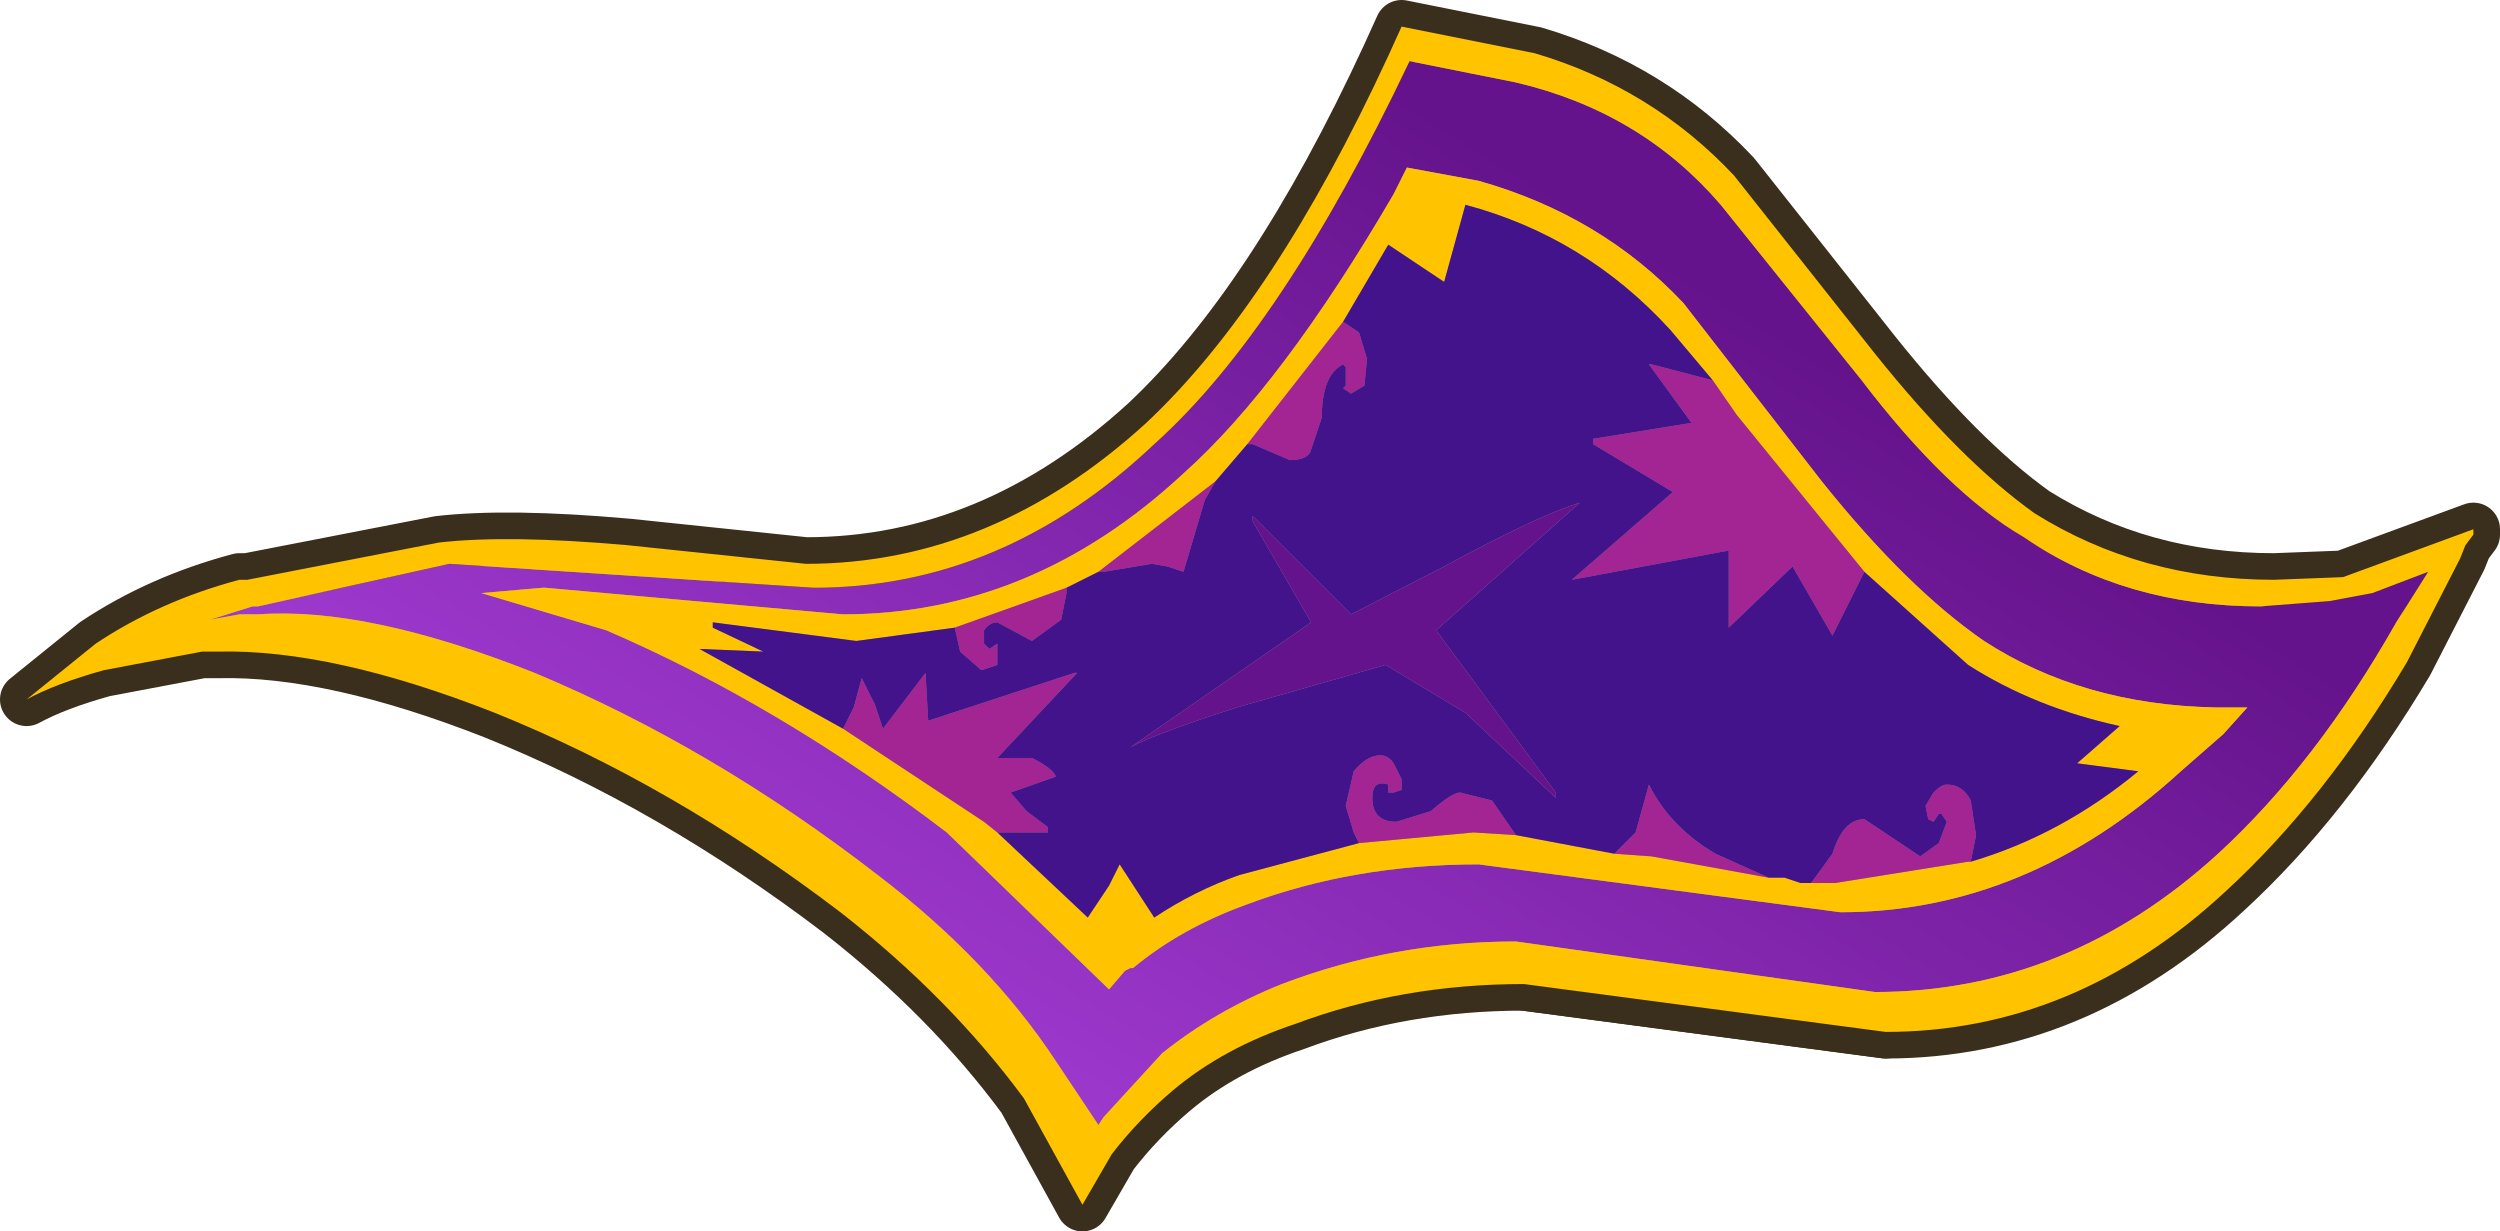 <?xml version="1.0" encoding="UTF-8" standalone="no"?>
<svg xmlns:xlink="http://www.w3.org/1999/xlink" height="23.15px" width="47.0px" xmlns="http://www.w3.org/2000/svg">
  <g transform="matrix(1.0, 0.0, 0.0, 1.0, 0.5, 0.5)">
    <path d="M34.95 18.9 L28.15 18.0" fill="none" stroke="#3a2e1d" stroke-linecap="round" stroke-linejoin="round" stroke-width="1.0"/>
    <path d="M46.0 9.55 L45.85 9.75 45.75 10.0 44.75 11.95 Q43.2 14.55 41.35 16.25 38.5 18.9 34.95 18.9 L28.15 18.0 Q25.85 18.0 23.85 18.75 22.5 19.2 21.55 20.0 20.9 20.55 20.4 21.2 L19.85 22.15 18.75 20.15 Q17.35 18.25 15.3 16.65 12.15 14.25 8.8 12.9 5.75 11.7 3.6 11.75 L3.3 11.75 1.45 12.1 Q0.55 12.35 0.0 12.65 L1.3 11.6 Q2.5 10.8 4.0 10.4 L4.15 10.4 7.75 9.7 Q9.05 9.55 11.3 9.75 L14.65 10.1 Q18.15 10.1 21.05 7.45 23.45 5.2 25.6 0.55 L25.85 0.0 28.35 0.5 Q30.55 1.15 32.1 2.8 L34.75 6.15 Q36.35 8.15 37.75 9.15 39.75 10.4 42.25 10.4 L43.55 10.35 46.0 9.45 46.0 9.55" fill="#9c9689" fill-rule="evenodd" stroke="none"/>
    <path d="M46.0 9.55 L46.0 9.45 43.55 10.35 42.25 10.4 Q39.75 10.4 37.75 9.15 36.35 8.15 34.75 6.15 L32.1 2.8 Q30.55 1.15 28.35 0.5 L25.85 0.0 25.6 0.55 Q23.45 5.2 21.05 7.45 18.15 10.1 14.65 10.1 L11.3 9.75 Q9.05 9.55 7.75 9.7 L4.15 10.4 4.0 10.4 Q2.5 10.8 1.3 11.6 L0.0 12.65 Q0.55 12.35 1.45 12.1 L3.3 11.75 3.6 11.75 Q5.75 11.7 8.8 12.9 12.15 14.25 15.3 16.65 17.35 18.25 18.75 20.15 L19.85 22.15 20.4 21.2 Q20.9 20.55 21.55 20.0 22.5 19.2 23.85 18.75 25.85 18.0 28.15 18.0 L34.95 18.9 Q38.5 18.9 41.35 16.25 43.2 14.55 44.75 11.95 L45.75 10.0 45.85 9.75 46.0 9.55 Z" fill="none" stroke="#3a2e1d" stroke-linecap="round" stroke-linejoin="round" stroke-width="1.0"/>
    <path d="M42.0 10.9 L43.3 10.8 44.1 10.65 45.15 10.25 44.55 11.2 Q43.05 13.85 41.2 15.55 38.35 18.15 34.75 18.15 L28.0 17.2 Q25.7 17.2 23.6 18.0 22.35 18.5 21.35 19.3 L20.25 20.5 20.15 20.65 19.35 19.45 Q18.1 17.55 16.0 15.95 12.9 13.55 9.55 12.15 6.4 10.9 4.35 11.05 L4.0 11.05 3.45 11.15 4.25 10.9 4.35 10.9 7.95 10.1 14.8 10.55 Q18.35 10.55 21.2 7.85 23.6 5.7 26.0 0.65 L28.0 1.05 Q30.35 1.6 31.85 3.35 L34.5 6.65 Q36.1 8.75 37.55 9.6 39.45 10.9 42.0 10.9 M41.15 12.8 Q38.65 12.75 36.8 11.55 35.35 10.55 33.75 8.55 L31.15 5.2 Q29.6 3.55 27.3 2.9 L25.95 2.65 25.7 3.15 Q23.6 6.75 21.75 8.4 18.9 11.05 15.35 11.05 L9.75 10.55 9.7 10.55 8.55 10.65 10.9 11.35 Q14.15 12.75 17.3 15.15 L20.35 18.1 20.65 17.75 20.75 17.7 20.8 17.7 Q21.7 16.95 22.95 16.5 24.95 15.75 27.3 15.75 L34.1 16.65 Q37.6 16.65 40.5 14.0 L41.3 13.3 41.75 12.8 41.15 12.8" fill="url(#gradient0)" fill-rule="evenodd" stroke="none"/>
    <path d="M42.0 10.9 Q39.45 10.9 37.55 9.6 36.1 8.75 34.5 6.65 L31.85 3.35 Q30.35 1.6 28.0 1.05 L26.0 0.65 Q23.6 5.7 21.2 7.85 18.35 10.55 14.8 10.55 L7.95 10.1 4.35 10.9 4.25 10.9 3.45 11.15 4.0 11.05 4.35 11.05 Q6.4 10.9 9.55 12.15 12.9 13.55 16.0 15.95 18.1 17.55 19.35 19.45 L20.15 20.65 20.25 20.5 21.35 19.3 Q22.35 18.5 23.6 18.0 25.7 17.2 28.0 17.2 L34.75 18.15 Q38.35 18.15 41.2 15.55 43.05 13.85 44.55 11.2 L45.15 10.25 44.1 10.65 43.3 10.8 42.0 10.9 M42.25 10.4 L43.55 10.35 46.0 9.45 46.0 9.55 45.85 9.75 45.75 10.0 44.75 11.95 Q43.2 14.55 41.35 16.25 38.5 18.9 34.95 18.9 L28.15 18.0 Q25.85 18.0 23.85 18.75 22.5 19.2 21.55 20.0 20.9 20.55 20.4 21.2 L19.85 22.15 18.75 20.15 Q17.35 18.25 15.3 16.65 12.15 14.25 8.8 12.9 5.75 11.7 3.6 11.75 L3.3 11.75 1.45 12.1 Q0.55 12.35 0.0 12.65 L1.3 11.6 Q2.5 10.8 4.0 10.4 L4.15 10.4 7.75 9.7 Q9.05 9.55 11.3 9.75 L14.65 10.1 Q18.15 10.1 21.05 7.45 23.45 5.2 25.6 0.55 L25.85 0.0 28.35 0.5 Q30.55 1.15 32.1 2.8 L34.75 6.15 Q36.35 8.15 37.75 9.15 39.75 10.4 42.25 10.4 M41.15 12.8 L41.75 12.8 41.3 13.3 40.5 14.0 Q37.6 16.65 34.1 16.65 L27.3 15.75 Q24.95 15.75 22.95 16.5 21.7 16.95 20.8 17.7 L20.75 17.7 20.65 17.75 20.35 18.1 17.3 15.15 Q14.15 12.75 10.9 11.35 L8.55 10.65 9.7 10.55 9.75 10.55 15.35 11.05 Q18.9 11.05 21.75 8.4 23.6 6.75 25.7 3.15 L25.95 2.65 27.3 2.9 Q29.6 3.55 31.15 5.2 L33.75 8.55 Q35.35 10.55 36.8 11.55 38.65 12.75 41.15 12.8 M34.55 10.25 L32.15 7.3 31.7 6.65 30.9 5.7 Q29.3 3.95 27.05 3.35 L26.65 4.8 25.6 4.1 24.75 5.55 22.95 7.85 22.35 8.55 20.15 10.25 19.55 10.55 17.45 11.3 15.6 11.55 12.9 11.2 12.9 11.3 13.85 11.75 12.65 11.7 15.35 13.2 18.0 14.95 18.25 15.15 19.95 16.75 20.35 16.15 20.55 15.75 21.2 16.75 Q21.95 16.25 22.8 15.95 L25.05 15.35 27.2 15.15 28.0 15.2 29.85 15.55 30.55 15.6 32.75 16.0 33.05 16.0 33.35 16.1 33.55 16.1 34.0 16.1 36.5 15.7 36.55 15.7 Q38.25 15.2 39.7 14.0 L38.55 13.85 39.35 13.15 Q37.75 12.8 36.5 12.0 L34.55 10.25" fill="#ffc300" fill-rule="evenodd" stroke="none"/>
    <path d="M34.55 10.25 L33.95 11.45 33.2 10.15 32.0 11.3 32.0 9.85 29.05 10.4 30.95 8.75 29.45 7.85 29.45 7.75 31.3 7.45 30.5 6.35 30.55 6.35 31.7 6.65 32.15 7.3 34.55 10.25 M24.75 5.55 L25.05 5.75 25.2 6.25 25.15 6.75 24.9 6.9 24.75 6.8 24.8 6.75 24.8 6.4 24.75 6.35 Q24.35 6.55 24.35 7.35 L24.15 7.95 Q24.1 8.15 23.75 8.15 L23.05 7.85 22.95 7.85 24.75 5.55 M22.35 8.55 L22.15 8.9 21.75 10.25 21.45 10.15 21.15 10.1 20.25 10.25 20.15 10.25 22.35 8.55 M19.55 10.55 L19.55 10.65 19.45 11.15 18.9 11.55 18.25 11.2 Q18.1 11.2 18.0 11.35 L18.0 11.6 18.1 11.7 18.25 11.6 18.25 12.0 17.95 12.1 17.55 11.75 17.45 11.3 19.55 10.55 M15.35 13.2 L15.55 12.8 15.7 12.25 15.95 12.75 16.1 13.2 16.9 12.15 16.95 13.05 19.7 12.15 19.75 12.15 18.25 13.75 18.9 13.75 Q19.3 13.95 19.35 14.1 L18.5 14.4 18.8 14.75 19.2 15.05 19.2 15.15 18.25 15.15 18.0 14.95 15.35 13.2 M25.05 15.35 L24.95 15.15 24.8 14.65 24.95 14.0 Q25.2 13.7 25.45 13.7 25.6 13.7 25.7 13.85 L25.85 14.15 25.85 14.35 25.7 14.4 25.6 14.4 25.6 14.25 Q25.3 14.15 25.3 14.5 25.3 14.95 25.75 14.95 L26.4 14.75 Q26.8 14.4 26.95 14.4 L27.55 14.55 28.0 15.2 27.2 15.15 25.05 15.35 M29.85 15.55 L30.25 15.15 30.5 14.25 Q30.9 15.05 31.75 15.55 L32.75 16.0 30.55 15.6 29.85 15.55 M33.55 16.1 L33.95 15.55 Q34.15 14.9 34.55 14.9 L35.6 15.6 35.95 15.35 36.1 14.95 36.0 14.8 35.95 14.8 35.85 14.95 35.75 14.9 35.7 14.65 35.85 14.4 Q36.0 14.25 36.1 14.25 36.4 14.25 36.55 14.55 L36.65 15.2 36.55 15.7 36.5 15.7 34.0 16.1 33.55 16.1" fill="#a32493" fill-rule="evenodd" stroke="none"/>
    <path d="M31.7 6.65 L30.55 6.35 30.5 6.35 31.3 7.45 29.45 7.75 29.45 7.85 30.95 8.75 29.05 10.4 32.0 9.85 32.0 11.3 33.2 10.15 33.95 11.45 34.55 10.25 36.5 12.0 Q37.75 12.8 39.35 13.15 L38.55 13.85 39.7 14.0 Q38.25 15.2 36.55 15.7 L36.65 15.2 36.55 14.55 Q36.4 14.25 36.1 14.25 36.0 14.25 35.85 14.4 L35.7 14.65 35.75 14.9 35.85 14.95 35.95 14.8 36.0 14.8 36.1 14.95 35.95 15.35 35.6 15.6 34.55 14.9 Q34.15 14.9 33.95 15.55 L33.55 16.1 33.35 16.1 33.05 16.0 32.75 16.0 31.75 15.55 Q30.9 15.05 30.5 14.25 L30.25 15.15 29.85 15.55 28.0 15.2 27.55 14.55 26.95 14.4 Q26.8 14.4 26.4 14.75 L25.75 14.95 Q25.3 14.95 25.3 14.5 25.3 14.15 25.6 14.25 L25.6 14.4 25.7 14.4 25.85 14.35 25.85 14.15 25.7 13.85 Q25.6 13.7 25.45 13.7 25.2 13.7 24.95 14.0 L24.8 14.65 24.95 15.15 25.05 15.35 22.8 15.95 Q21.95 16.25 21.2 16.75 L20.55 15.75 20.35 16.15 19.95 16.75 18.25 15.15 19.2 15.15 19.2 15.05 18.8 14.75 18.5 14.4 19.35 14.1 Q19.3 13.95 18.9 13.75 L18.25 13.75 19.75 12.15 19.7 12.15 16.95 13.05 16.9 12.15 16.1 13.2 15.95 12.75 15.7 12.25 15.55 12.8 15.35 13.2 12.65 11.7 13.85 11.75 12.9 11.3 12.9 11.2 15.6 11.55 17.45 11.3 17.55 11.75 17.95 12.1 18.25 12.0 18.25 11.6 18.1 11.7 18.0 11.6 18.0 11.35 Q18.1 11.2 18.25 11.2 L18.9 11.55 19.45 11.15 19.55 10.65 19.55 10.55 20.15 10.25 20.25 10.25 21.15 10.1 21.45 10.15 21.75 10.25 22.15 8.9 22.35 8.55 22.95 7.85 23.05 7.85 23.75 8.15 Q24.1 8.15 24.15 7.95 L24.35 7.35 Q24.35 6.55 24.75 6.35 L24.8 6.4 24.8 6.75 24.75 6.8 24.9 6.9 25.15 6.75 25.2 6.25 25.05 5.75 24.75 5.55 25.6 4.1 26.65 4.8 27.05 3.35 Q29.3 3.95 30.9 5.7 L31.7 6.65 M23.05 9.3 L24.15 11.2 20.75 13.55 Q21.2 13.3 22.75 12.8 L25.55 12.0 27.05 12.9 28.75 14.5 28.75 14.4 26.5 11.35 29.2 8.95 Q28.4 9.2 26.65 10.15 L24.9 11.05 23.05 9.2 23.05 9.3" fill="#43138c" fill-rule="evenodd" stroke="none"/>
    <path d="M23.05 9.3 L23.05 9.2 24.9 11.05 26.65 10.15 Q28.4 9.2 29.2 8.95 L26.5 11.35 28.75 14.4 28.75 14.5 27.05 12.9 25.55 12.0 22.75 12.8 Q21.2 13.3 20.75 13.55 L24.15 11.2 23.05 9.3" fill="#65138c" fill-rule="evenodd" stroke="none"/>
  </g>
  <defs>
    <linearGradient gradientTransform="matrix(0.005, -0.012, 0.008, 0.005, 23.75, 12.35)" gradientUnits="userSpaceOnUse" id="gradient0" spreadMethod="pad" x1="-819.2" x2="819.2">
      <stop offset="0.0" stop-color="#a13bd2"/>
      <stop offset="1.0" stop-color="#65138c"/>
    </linearGradient>
  </defs>
</svg>
